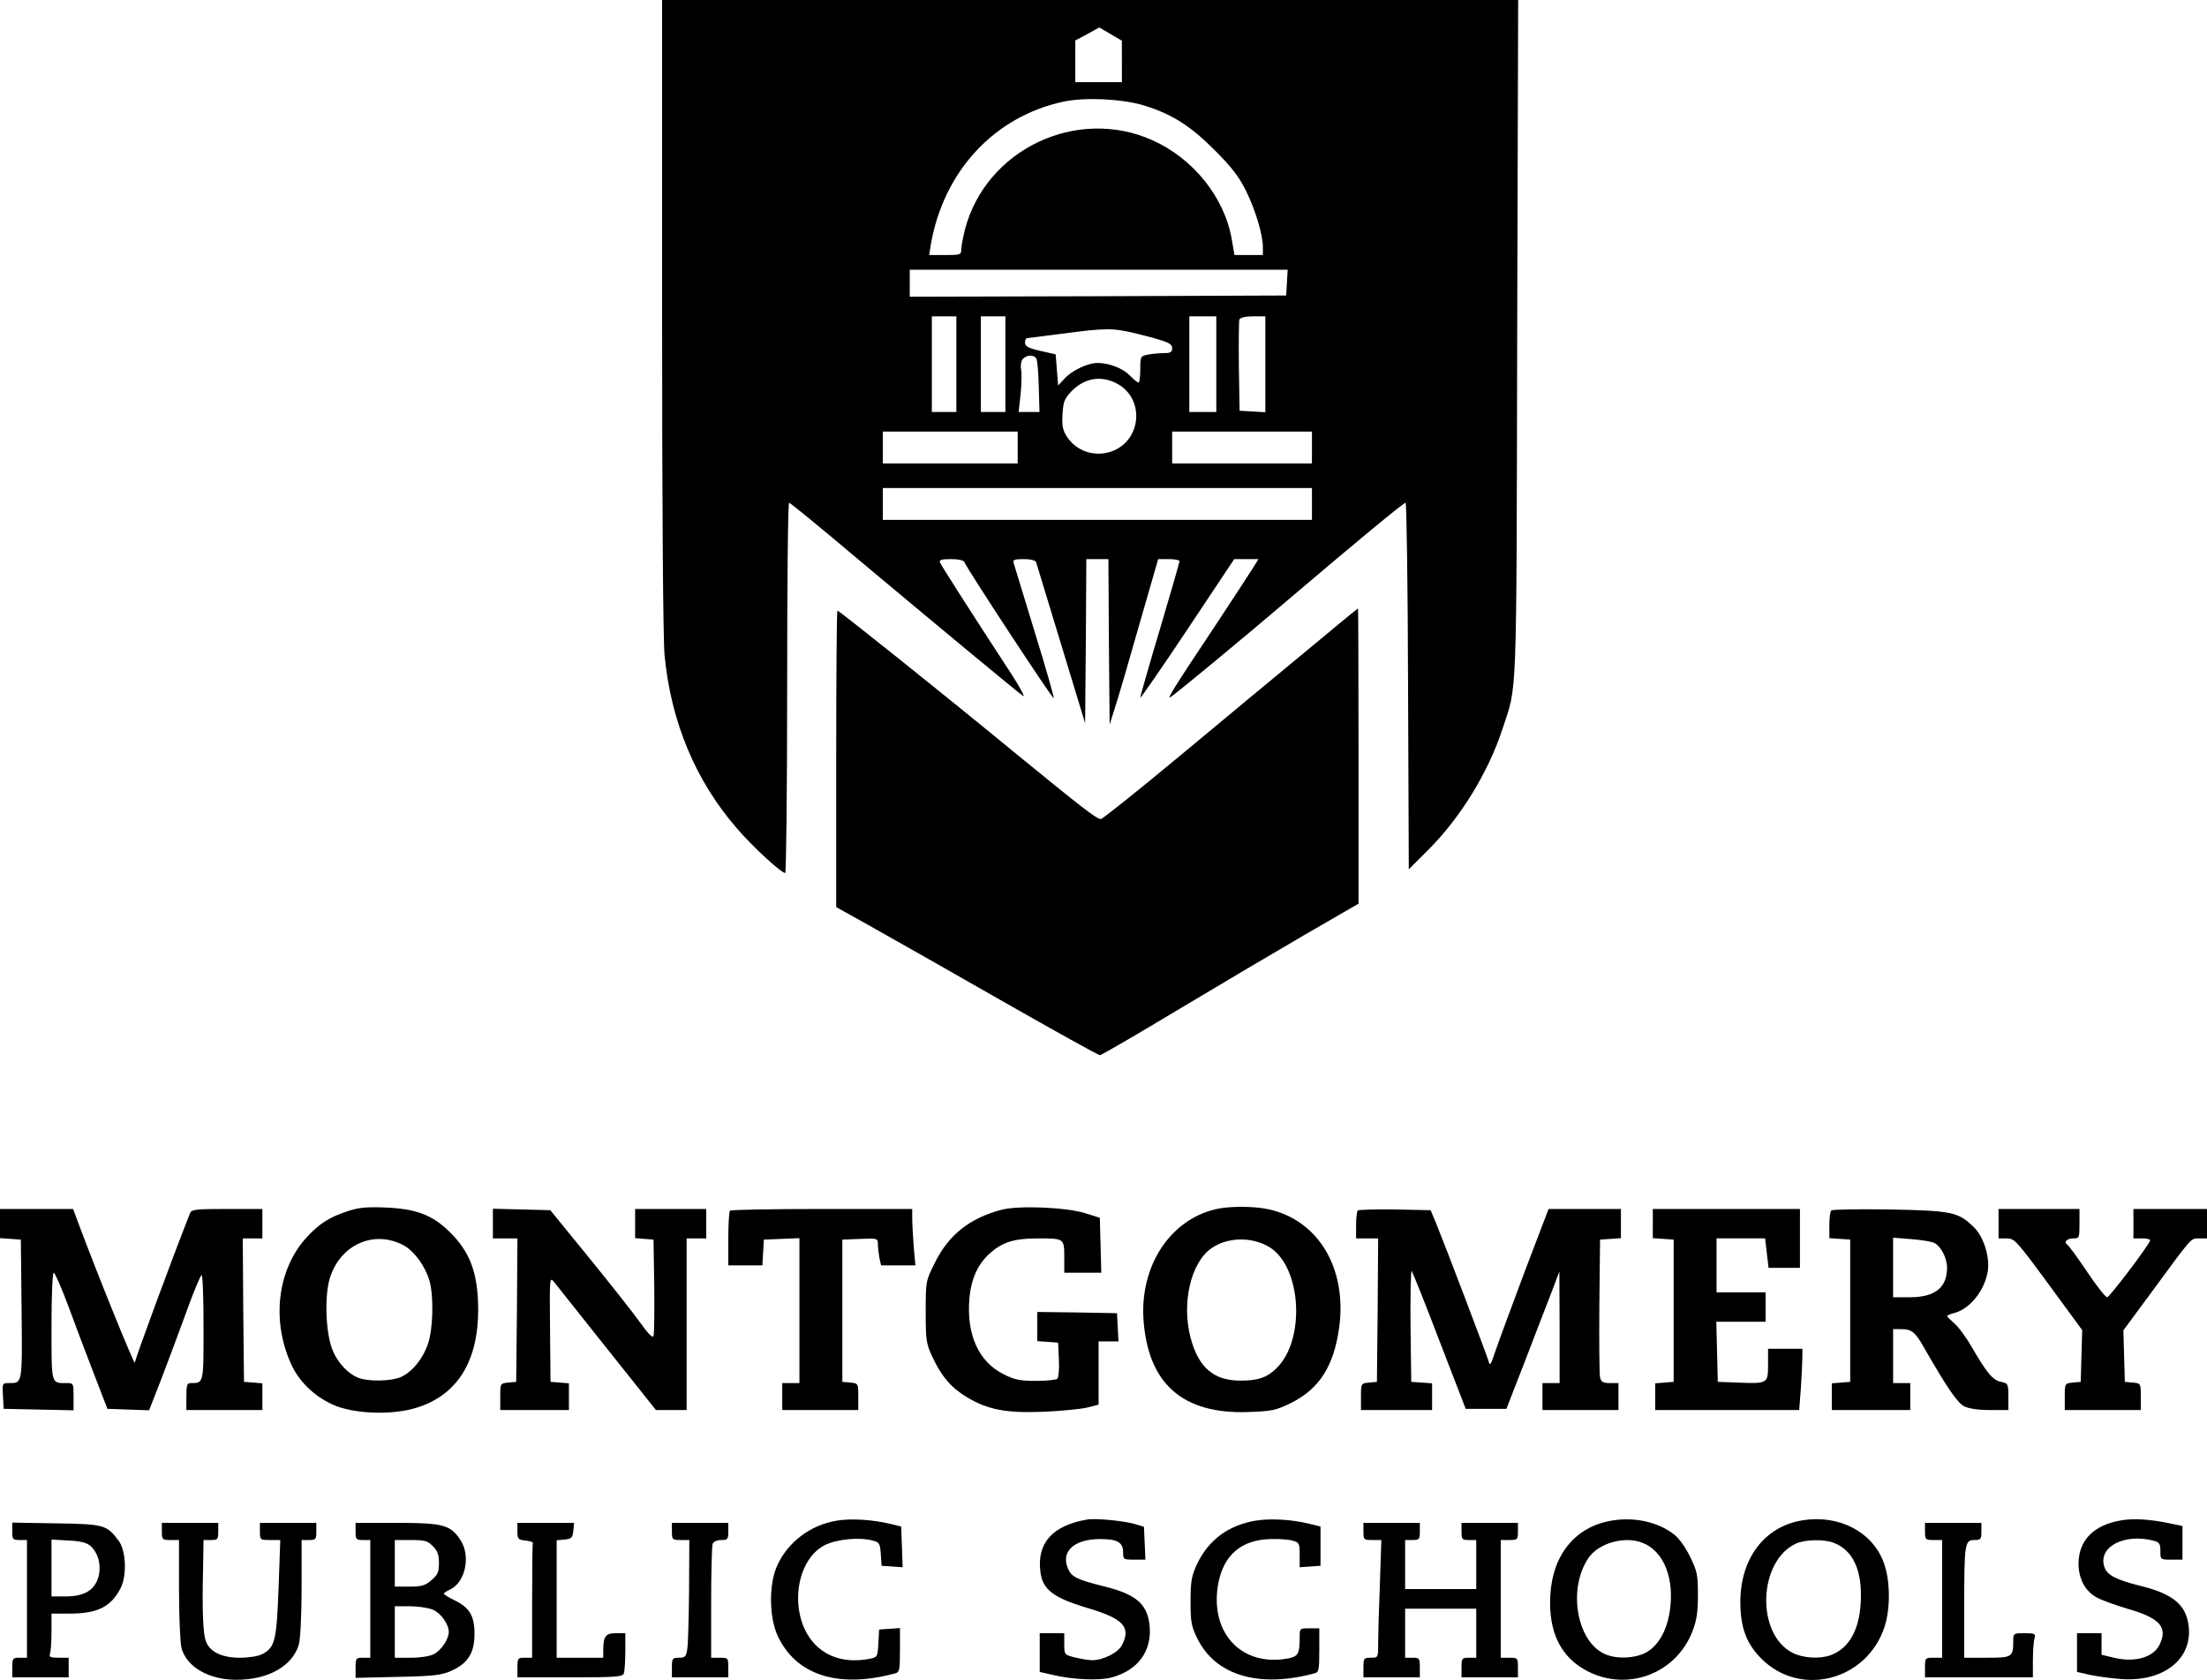 <?xml version="1.0" standalone="no"?>
<!DOCTYPE svg PUBLIC "-//W3C//DTD SVG 20010904//EN"
 "http://www.w3.org/TR/2001/REC-SVG-20010904/DTD/svg10.dtd">
<svg version="1.0" xmlns="http://www.w3.org/2000/svg"
 width="900pt" height="685pt" viewBox="0 0 900 685"
 preserveAspectRatio="xMidYMid meet">
<g transform="translate(0,685) scale(0.1,-0.1)"
fill="#000000" stroke="none">
<path d="M2700 5568 c0 -789 4 -1324 10 -1390 26 -271 126 -512 296 -707 62
-73 180 -181 196 -181 4 0 8 340 8 755 0 415 3 755 8 755 4 0 129 -102 278
-228 308 -258 649 -541 676 -560 10 -8 -11 33 -48 90 -190 291 -287 444 -291
455 -4 10 8 13 45 13 32 0 52 -5 55 -13 10 -26 359 -558 364 -554 2 3 -32 123
-77 268 -44 145 -83 272 -86 282 -5 14 1 17 41 17 28 0 47 -5 50 -12 2 -7 48
-158 102 -335 l98 -322 3 335 2 334 45 0 45 0 2 -337 3 -338 22 70 c13 39 57
190 99 338 l77 267 44 0 c23 0 43 -4 43 -8 0 -5 -36 -130 -80 -278 -44 -147
-80 -273 -80 -279 0 -5 86 119 192 278 l191 287 49 0 50 0 -23 -37 c-13 -21
-80 -123 -149 -228 -172 -258 -203 -308 -187 -298 19 11 314 255 481 398 275
234 470 395 478 395 4 0 9 -336 10 -747 l3 -748 82 82 c131 132 243 315 301
493 59 180 56 81 59 1588 l4 1382 -1746 0 -1745 0 0 -1282z m1875 1031 l0 -84
-95 0 -95 0 0 85 0 85 49 26 49 27 46 -27 46 -27 0 -85z m90 -179 c114 -35
191 -84 290 -184 70 -70 99 -109 127 -166 39 -80 68 -178 68 -229 l0 -31 -58
0 -58 0 -11 64 c-29 170 -156 329 -323 404 -310 139 -680 -38 -765 -364 -8
-32 -15 -69 -15 -81 0 -22 -4 -23 -65 -23 l-66 0 6 38 c51 303 260 528 544
588 89 18 236 11 326 -16z m583 -722 l-3 -53 -767 -3 -768 -2 0 55 0 55 771 0
770 0 -3 -52z m-1348 -333 l0 -195 -50 0 -50 0 0 195 0 195 50 0 50 0 0 -195z
m200 0 l0 -195 -50 0 -50 0 0 195 0 195 50 0 50 0 0 -195z m860 0 l0 -195 -55
0 -55 0 0 195 0 195 55 0 55 0 0 -195z m200 -1 l0 -195 -52 3 -53 3 -3 180
c-1 98 0 185 2 192 4 8 24 13 56 13 l50 0 0 -196z m-527 126 c132 -33 147 -40
147 -61 0 -15 -7 -19 -34 -19 -18 0 -48 -3 -65 -6 -30 -6 -31 -8 -31 -60 0
-30 -3 -54 -7 -54 -5 0 -20 13 -36 29 -29 30 -85 51 -133 51 -39 -1 -104 -31
-134 -65 l-25 -27 -5 63 -5 64 -62 14 c-49 11 -63 19 -63 33 0 10 3 18 8 19 4
0 68 9 142 18 180 24 208 24 303 1z m-407 -102 c4 -6 9 -58 10 -115 l3 -103
-43 0 -42 0 8 73 c4 39 5 85 2 100 -3 16 0 34 6 42 15 18 46 20 56 3z m339
-108 c55 -34 81 -103 63 -168 -35 -128 -207 -153 -279 -40 -16 26 -19 45 -16
91 3 49 8 62 37 92 56 57 128 66 195 25z m-415 -255 l0 -65 -275 0 -275 0 0
65 0 65 275 0 275 0 0 -65z m1200 0 l0 -65 -285 0 -285 0 0 65 0 65 285 0 285
0 0 -65z m0 -230 l0 -65 -875 0 -875 0 0 65 0 65 875 0 875 0 0 -65z"/>
<path d="M5330 4198 c-113 -93 -345 -286 -517 -429 -171 -142 -317 -259 -324
-259 -17 0 -76 46 -344 265 -284 234 -723 585 -730 585 -3 0 -5 -272 -5 -604
l0 -605 138 -77 c75 -42 315 -178 532 -302 217 -124 400 -225 405 -225 6 0
145 81 310 180 165 99 400 238 522 309 l223 129 0 603 c0 331 -1 602 -2 601
-2 0 -95 -77 -208 -171z"/>
<path d="M1418 1911 c-74 -24 -116 -51 -166 -105 -120 -130 -146 -337 -66
-516 32 -72 92 -131 169 -167 84 -39 241 -45 342 -14 167 51 253 188 253 401
-1 148 -32 234 -117 317 -70 69 -137 94 -263 99 -74 3 -108 0 -152 -15z m231
-141 c43 -25 86 -85 103 -145 17 -62 14 -192 -6 -253 -21 -63 -67 -119 -113
-138 -39 -17 -131 -18 -170 -3 -41 15 -83 58 -105 109 -29 65 -36 217 -14 294
41 141 183 204 305 136z"/>
<path d="M4085 1917 c-130 -34 -216 -102 -272 -215 -38 -76 -38 -76 -38 -201
0 -116 2 -130 27 -184 38 -81 77 -126 140 -164 86 -52 161 -66 313 -60 72 3
151 11 178 17 l47 12 0 129 0 129 40 0 41 0 -3 58 -3 57 -162 3 -163 2 0 -59
0 -60 43 -3 42 -3 3 -69 c2 -38 -1 -73 -6 -78 -5 -5 -44 -9 -87 -9 -65 0 -87
4 -134 28 -100 50 -150 161 -138 306 7 84 36 146 88 190 50 43 97 57 192 57
106 0 107 0 107 -76 l0 -64 75 0 76 0 -3 112 -3 112 -60 19 c-78 24 -270 32
-340 14z"/>
<path d="M4957 1919 c-186 -44 -308 -231 -294 -449 18 -263 160 -388 429 -378
93 3 111 7 171 36 117 58 176 150 198 308 33 242 -85 439 -289 483 -61 13
-160 13 -215 0z m217 -153 c134 -78 152 -382 29 -498 -38 -36 -73 -48 -145
-48 -109 0 -171 54 -203 175 -37 142 1 305 84 364 65 46 163 49 235 7z"/>
<path d="M0 1861 l0 -60 43 -3 42 -3 3 -284 c3 -307 4 -301 -51 -301 -28 0
-28 -1 -25 -52 l3 -53 142 -3 143 -3 0 56 c0 54 0 55 -29 55 -63 0 -61 -9 -61
231 0 122 4 219 9 219 5 0 32 -62 60 -137 28 -76 75 -201 105 -278 l54 -140
85 -3 85 -3 50 128 c27 70 73 194 103 276 29 81 57 147 61 147 5 0 8 -96 8
-214 0 -229 1 -226 -51 -226 -16 0 -19 -7 -19 -55 l0 -55 155 0 155 0 0 54 0
55 -37 3 -38 3 -3 293 -2 292 40 0 40 0 0 60 0 60 -144 0 c-128 0 -145 -2
-151 -17 -73 -185 -225 -596 -225 -610 0 -15 -147 346 -227 560 l-25 67 -149
0 -149 0 0 -59z"/>
<path d="M2010 1860 l0 -60 50 0 50 0 -2 -292 -3 -293 -32 -3 c-33 -3 -33 -4
-33 -58 l0 -54 140 0 140 0 0 54 0 55 -37 3 -38 3 -2 215 c-2 205 -2 214 15
194 9 -12 107 -134 217 -273 l200 -251 62 0 63 0 0 350 0 350 40 0 40 0 0 60
0 60 -145 0 -145 0 0 -59 0 -60 38 -3 37 -3 3 -190 c1 -104 0 -196 -3 -203 -3
-10 -23 10 -54 54 -27 38 -121 157 -208 264 l-159 195 -117 3 -117 3 0 -61z"/>
<path d="M2977 1913 c-4 -3 -7 -55 -7 -115 l0 -108 69 0 70 0 3 53 3 52 73 3
72 3 0 -296 0 -295 -35 0 -35 0 0 -55 0 -55 155 0 155 0 0 54 c0 54 0 55 -32
58 l-33 3 0 290 0 290 73 3 c70 3 72 2 72 -21 0 -14 3 -39 6 -56 l7 -31 70 0
70 0 -7 77 c-3 42 -6 93 -6 115 l0 38 -368 0 c-203 0 -372 -3 -375 -7z"/>
<path d="M5537 1914 c-4 -4 -7 -31 -7 -61 l0 -53 45 0 45 0 -2 -292 -3 -293
-32 -3 c-33 -3 -33 -4 -33 -58 l0 -54 145 0 145 0 0 54 0 55 -42 3 -43 3 -3
229 c-1 127 1 227 5 223 3 -4 55 -132 113 -285 l107 -277 83 0 83 0 74 190
c40 105 89 231 108 280 l34 90 1 -227 0 -228 -35 0 -35 0 0 -55 0 -55 155 0
155 0 0 55 0 55 -35 0 c-28 0 -36 5 -40 23 -3 12 -4 144 -3 292 l3 270 43 3
42 3 0 60 0 59 -148 0 -147 0 -98 -257 c-53 -142 -107 -287 -119 -323 -19 -57
-22 -62 -28 -40 -8 28 -177 472 -213 560 l-23 55 -145 3 c-80 1 -148 -1 -152
-4z"/>
<path d="M6740 1861 l0 -60 43 -3 42 -3 0 -290 0 -290 -37 -3 -38 -3 0 -55 0
-54 294 0 293 0 7 92 c3 50 6 106 6 125 l0 33 -70 0 -70 0 0 -65 c0 -77 -1
-78 -125 -73 l-80 3 -3 123 -3 122 101 0 100 0 0 60 0 60 -100 0 -100 0 0 110
0 110 99 0 99 0 7 -60 7 -60 64 0 64 0 0 120 0 120 -300 0 -300 0 0 -59z"/>
<path d="M7468 1914 c-5 -4 -8 -31 -8 -60 l0 -53 43 -3 42 -3 0 -290 0 -290
-37 -3 -38 -3 0 -55 0 -54 160 0 160 0 0 55 0 55 -35 0 -35 0 0 110 0 110 29
0 c48 0 60 -9 102 -84 92 -160 132 -217 159 -231 18 -9 57 -15 105 -15 l75 0
0 54 c0 52 -1 55 -30 61 -34 7 -57 35 -120 143 -23 40 -55 83 -71 96 -16 14
-29 27 -29 29 0 3 12 8 27 12 65 16 126 91 139 171 9 59 -17 142 -58 181 -63
61 -89 66 -343 71 -126 2 -233 0 -237 -4z m421 -133 c27 -15 51 -62 51 -100 0
-82 -49 -121 -152 -121 l-68 0 0 121 0 122 74 -6 c41 -3 84 -10 95 -16z"/>
<path d="M8150 1860 l0 -60 33 0 c32 0 40 -9 171 -187 l137 -187 -3 -105 -3
-106 -32 -3 c-33 -3 -33 -4 -33 -58 l0 -54 155 0 155 0 0 54 c0 54 0 55 -32
58 l-33 3 -3 105 -3 105 118 160 c166 226 156 215 192 215 l31 0 0 60 0 60
-150 0 -150 0 0 -60 0 -60 36 0 c20 0 34 -4 32 -9 -10 -26 -165 -230 -175
-231 -7 0 -44 47 -82 104 -39 58 -75 107 -81 111 -16 10 -1 25 26 25 23 0 24
3 24 60 l0 60 -165 0 -165 0 0 -60z"/>
<path d="M3412 649 c-108 -18 -200 -88 -243 -184 -34 -75 -33 -209 2 -285 75
-162 249 -217 482 -153 15 4 17 17 17 94 l0 90 -42 -3 -43 -3 -3 -56 c-3 -54
-4 -57 -34 -63 -92 -18 -169 2 -224 58 -108 112 -86 340 39 405 50 25 143 34
199 18 24 -6 27 -13 30 -55 l3 -47 43 -3 43 -3 -3 83 -3 83 -45 11 c-71 17
-160 23 -218 13z"/>
<path d="M4430 653 c-140 -25 -203 -97 -187 -215 9 -70 54 -104 188 -144 150
-44 183 -79 144 -153 -15 -30 -76 -61 -121 -61 -14 0 -45 5 -70 11 -44 11 -44
12 -44 55 l0 44 -50 0 -50 0 0 -79 0 -79 53 -12 c85 -20 192 -24 242 -10 106
30 163 107 153 211 -9 88 -55 128 -186 160 -112 28 -133 39 -147 73 -30 70 26
120 132 120 71 0 93 -14 93 -55 0 -28 2 -29 45 -29 l46 0 -3 67 -3 67 -40 12
c-48 13 -160 24 -195 17z"/>
<path d="M5120 649 c-112 -19 -192 -79 -239 -178 -22 -48 -26 -69 -26 -151 0
-84 3 -102 28 -152 74 -151 253 -203 480 -141 15 4 17 17 17 94 l0 89 -40 0
c-40 0 -40 0 -40 -37 0 -73 -6 -81 -68 -89 -178 -22 -297 114 -265 303 21 122
95 185 217 187 34 1 73 -2 89 -7 25 -7 27 -11 27 -58 l0 -50 43 3 42 3 0 80 0
80 -45 11 c-71 18 -160 23 -220 13z"/>
<path d="M6571 649 c-147 -25 -240 -139 -249 -305 -8 -150 43 -253 152 -309
164 -84 360 -10 427 161 18 46 23 79 23 150 0 82 -3 97 -32 156 -19 39 -46 77
-67 92 -65 50 -160 71 -254 55z m126 -90 c88 -33 133 -147 112 -281 -13 -82
-49 -142 -99 -168 -46 -23 -116 -26 -163 -6 -118 49 -156 271 -67 396 42 58
145 87 217 59z"/>
<path d="M7348 650 c-154 -26 -252 -157 -251 -336 1 -103 25 -167 87 -229 160
-159 432 -87 502 134 24 77 22 190 -5 261 -47 125 -184 195 -333 170z m129
-91 c80 -30 118 -114 111 -243 -6 -114 -48 -187 -121 -215 -45 -17 -114 -13
-157 9 -151 77 -140 376 15 446 36 16 113 18 152 3z"/>
<path d="M8649 650 c-111 -19 -171 -80 -173 -174 0 -62 25 -112 72 -139 18
-11 77 -32 130 -48 129 -37 162 -74 130 -143 -24 -54 -101 -77 -187 -56 l-51
12 0 44 0 44 -50 0 -50 0 0 -79 0 -79 53 -12 c28 -6 86 -14 128 -17 183 -13
304 94 270 240 -17 71 -72 111 -196 141 -96 24 -132 43 -143 75 -29 82 80 140
201 108 23 -6 27 -13 27 -42 0 -35 0 -35 45 -35 l45 0 0 68 0 69 -52 11 c-81
17 -149 21 -199 12z"/>
<path d="M50 606 c0 -33 2 -36 30 -36 l30 0 0 -240 0 -240 -30 0 c-28 0 -30
-2 -30 -40 l0 -40 115 0 115 0 0 40 0 40 -41 0 c-33 0 -40 3 -35 16 3 9 6 49
6 90 l0 74 75 0 c113 0 168 28 207 104 26 51 22 153 -8 193 -49 65 -59 68
-255 71 l-179 3 0 -35z m319 -60 c33 -30 45 -82 32 -128 -16 -53 -58 -78 -133
-78 l-58 0 0 116 0 116 69 -4 c49 -2 75 -9 90 -22z"/>
<path d="M660 605 c0 -33 2 -35 35 -35 l35 0 0 -202 c0 -112 5 -219 10 -238
21 -78 112 -130 224 -130 131 0 230 57 255 145 6 23 11 123 11 233 l0 192 30
0 c28 0 30 3 30 35 l0 35 -115 0 -115 0 0 -35 c0 -34 1 -35 41 -35 l42 0 -7
-197 c-8 -214 -15 -241 -66 -268 -17 -9 -55 -15 -92 -15 -73 0 -122 24 -138
66 -12 31 -16 122 -12 292 l2 122 30 0 c28 0 30 3 30 35 l0 35 -115 0 -115 0
0 -35z"/>
<path d="M1450 605 c0 -32 2 -35 30 -35 l30 0 0 -240 0 -240 -30 0 c-28 0 -30
-2 -30 -41 l0 -41 173 4 c147 3 179 7 218 25 67 30 94 73 94 150 0 74 -20 108
-83 138 -23 11 -41 23 -42 26 0 3 11 11 25 17 63 29 86 138 42 203 -40 61 -71
69 -259 69 l-168 0 0 -35z m315 -60 c19 -18 25 -35 25 -69 0 -37 -5 -48 -31
-70 -25 -22 -41 -26 -90 -26 l-59 0 0 95 0 95 65 0 c57 0 69 -3 90 -25z m0
-259 c33 -14 65 -59 65 -91 0 -29 -30 -74 -60 -90 -17 -9 -56 -15 -95 -15
l-65 0 0 105 0 105 60 0 c33 0 76 -6 95 -14z"/>
<path d="M2110 606 c0 -32 3 -35 33 -38 17 -2 31 -6 30 -10 -2 -5 -3 -111 -3
-238 l0 -230 -30 0 c-28 0 -30 -2 -30 -40 l0 -40 214 0 c186 0 215 2 220 16 3
9 6 49 6 90 l0 74 -39 0 c-42 0 -51 -13 -51 -72 l0 -28 -95 0 -95 0 0 239 0
240 33 3 c28 3 32 7 35 36 l3 32 -115 0 -116 0 0 -34z"/>
<path d="M2740 605 c0 -33 2 -35 35 -35 l36 0 -1 -202 c-1 -112 -4 -220 -7
-240 -5 -34 -9 -38 -34 -38 -27 0 -29 -3 -29 -40 l0 -40 115 0 115 0 0 40 c0
39 -1 40 -35 40 l-35 0 0 224 c0 123 3 231 6 240 4 10 18 16 35 16 26 0 29 3
29 35 l0 35 -115 0 -115 0 0 -35z"/>
<path d="M5560 605 c0 -34 1 -35 37 -35 l36 0 -6 -182 c-4 -99 -7 -207 -7
-240 0 -58 0 -58 -30 -58 -28 0 -30 -2 -30 -40 l0 -40 115 0 115 0 0 40 c0 38
-2 40 -30 40 l-30 0 0 100 0 100 145 0 145 0 0 -100 0 -100 -30 0 c-28 0 -30
-2 -30 -40 l0 -40 115 0 115 0 0 40 c0 39 -1 40 -35 40 l-35 0 0 240 0 240 35
0 c33 0 35 2 35 35 l0 35 -115 0 -115 0 0 -35 c0 -32 2 -35 30 -35 l30 0 0
-100 0 -100 -145 0 -145 0 0 100 0 100 30 0 c28 0 30 3 30 35 l0 35 -115 0
-115 0 0 -35z"/>
<path d="M7850 605 c0 -33 2 -35 35 -35 l35 0 0 -240 0 -240 -35 0 c-34 0 -35
-1 -35 -40 l0 -40 220 0 220 0 0 68 c0 37 3 77 6 89 6 21 3 23 -40 23 -43 0
-46 -1 -46 -27 0 -71 -3 -73 -106 -73 l-94 0 0 209 c0 255 2 271 41 271 26 0
29 3 29 35 l0 35 -115 0 -115 0 0 -35z"/>
</g>
</svg>
